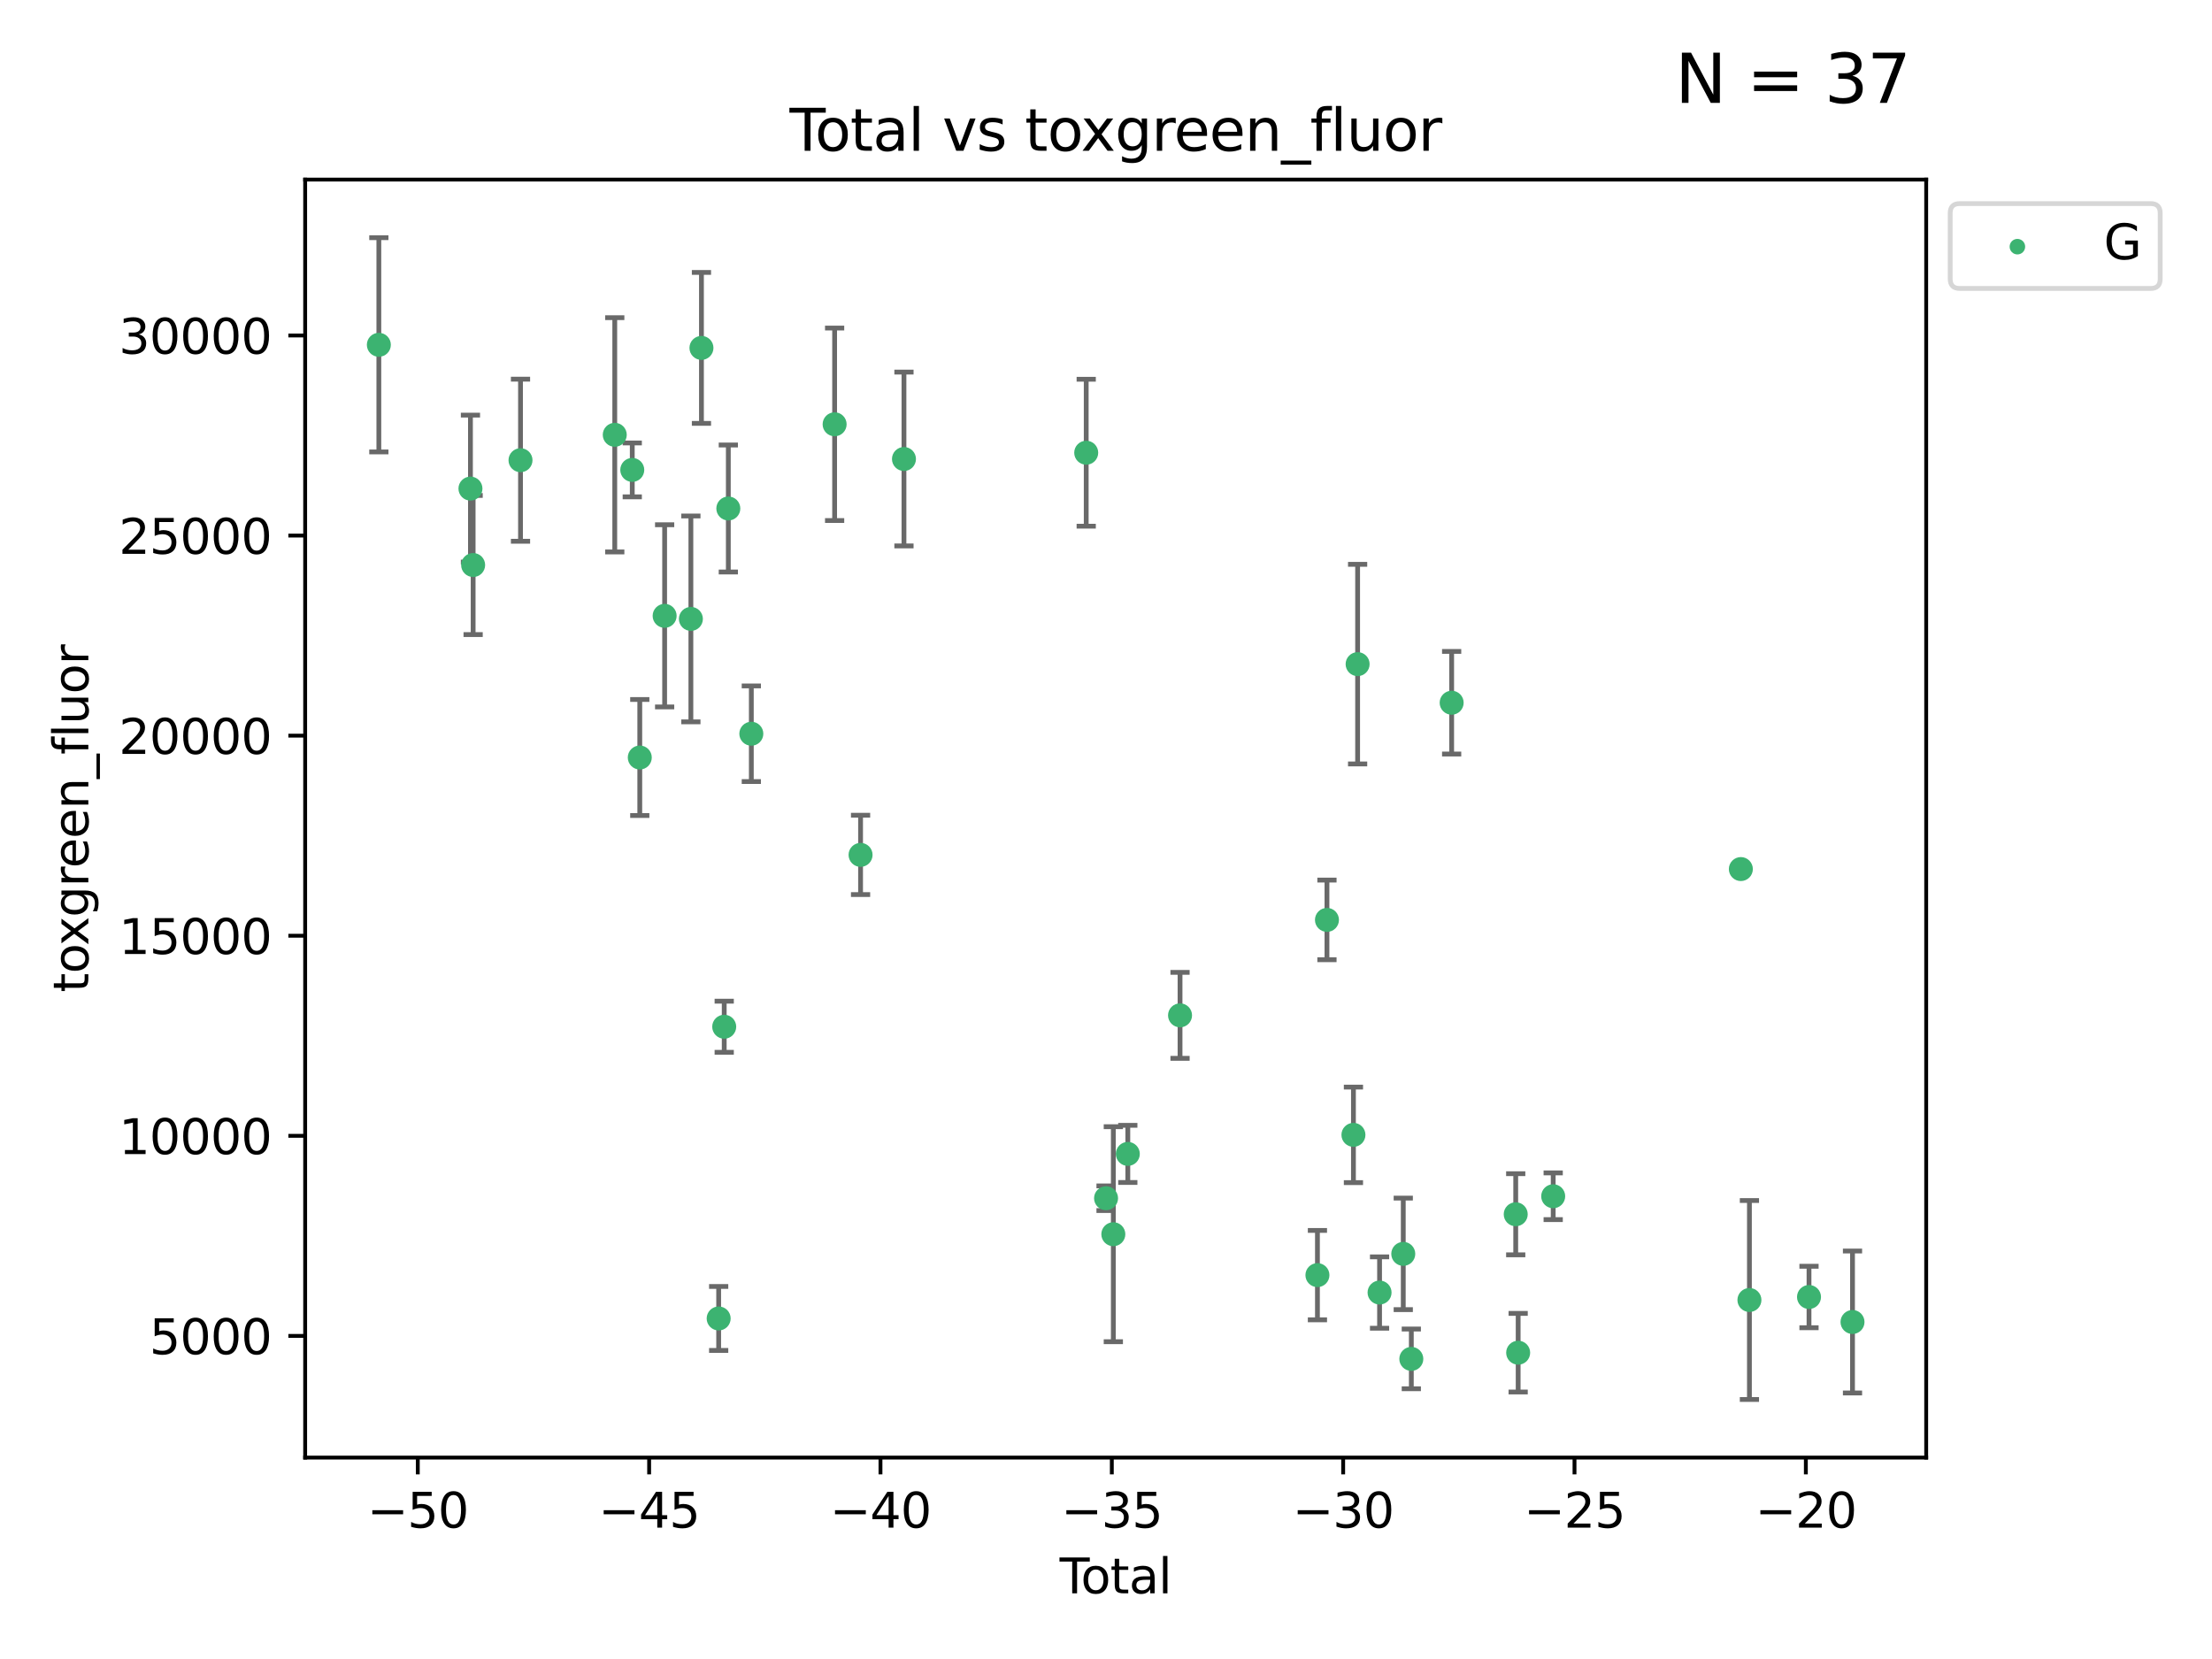 <?xml version="1.0" encoding="utf-8" standalone="no"?>
<!DOCTYPE svg PUBLIC "-//W3C//DTD SVG 1.1//EN"
  "http://www.w3.org/Graphics/SVG/1.1/DTD/svg11.dtd">
<svg xmlns:xlink="http://www.w3.org/1999/xlink" width="460.8pt" height="345.6pt" viewBox="0 0 460.8 345.6" xmlns="http://www.w3.org/2000/svg" version="1.1">
 <defs>
  <style type="text/css">*{stroke-linejoin: round; stroke-linecap: butt}</style>
 </defs>
 <g id="figure_1">
  <g id="patch_1">
   <path d="M 0 345.6 
L 460.8 345.6 
L 460.8 0 
L 0 0 
z
" style="fill: #ffffff"/>
  </g>
  <g id="axes_1">
   <g id="patch_2">
    <path d="M 63.571 303.64 
L 401.26 303.64 
L 401.26 37.411 
L 63.571 37.411 
z
" style="fill: #ffffff"/>
   </g>
   <g id="PathCollection_1">
    <defs>
     <path id="md90b725417" d="M 0 1.118 
C 0.297 1.118 0.581 1 0.791 0.791 
C 1 0.581 1.118 0.297 1.118 0 
C 1.118 -0.297 1 -0.581 0.791 -0.791 
C 0.581 -1 0.297 -1.118 0 -1.118 
C -0.297 -1.118 -0.581 -1 -0.791 -0.791 
C -1 -0.581 -1.118 -0.297 -1.118 0 
C -1.118 0.297 -1 0.581 -0.791 0.791 
C -0.581 1 -0.297 1.118 0 1.118 
z
" style="stroke: #3cb371"/>
    </defs>
    <g clip-path="url(#p15b646e41d)">
     <use xlink:href="#md90b725417" x="78.921" y="71.829" style="fill: #3cb371; stroke: #3cb371"/>
     <use xlink:href="#md90b725417" x="98.004" y="101.783" style="fill: #3cb371; stroke: #3cb371"/>
     <use xlink:href="#md90b725417" x="98.563" y="117.705" style="fill: #3cb371; stroke: #3cb371"/>
     <use xlink:href="#md90b725417" x="108.431" y="95.87" style="fill: #3cb371; stroke: #3cb371"/>
     <use xlink:href="#md90b725417" x="128.066" y="90.578" style="fill: #3cb371; stroke: #3cb371"/>
     <use xlink:href="#md90b725417" x="131.712" y="97.889" style="fill: #3cb371; stroke: #3cb371"/>
     <use xlink:href="#md90b725417" x="133.278" y="157.804" style="fill: #3cb371; stroke: #3cb371"/>
     <use xlink:href="#md90b725417" x="138.456" y="128.29" style="fill: #3cb371; stroke: #3cb371"/>
     <use xlink:href="#md90b725417" x="143.924" y="128.929" style="fill: #3cb371; stroke: #3cb371"/>
     <use xlink:href="#md90b725417" x="146.125" y="72.475" style="fill: #3cb371; stroke: #3cb371"/>
     <use xlink:href="#md90b725417" x="149.711" y="274.66" style="fill: #3cb371; stroke: #3cb371"/>
     <use xlink:href="#md90b725417" x="150.867" y="213.887" style="fill: #3cb371; stroke: #3cb371"/>
     <use xlink:href="#md90b725417" x="151.723" y="105.928" style="fill: #3cb371; stroke: #3cb371"/>
     <use xlink:href="#md90b725417" x="156.514" y="152.848" style="fill: #3cb371; stroke: #3cb371"/>
     <use xlink:href="#md90b725417" x="173.867" y="88.387" style="fill: #3cb371; stroke: #3cb371"/>
     <use xlink:href="#md90b725417" x="179.272" y="178.087" style="fill: #3cb371; stroke: #3cb371"/>
     <use xlink:href="#md90b725417" x="188.312" y="95.619" style="fill: #3cb371; stroke: #3cb371"/>
     <use xlink:href="#md90b725417" x="226.279" y="94.31" style="fill: #3cb371; stroke: #3cb371"/>
     <use xlink:href="#md90b725417" x="230.412" y="249.612" style="fill: #3cb371; stroke: #3cb371"/>
     <use xlink:href="#md90b725417" x="231.927" y="257.109" style="fill: #3cb371; stroke: #3cb371"/>
     <use xlink:href="#md90b725417" x="234.944" y="240.379" style="fill: #3cb371; stroke: #3cb371"/>
     <use xlink:href="#md90b725417" x="245.824" y="211.515" style="fill: #3cb371; stroke: #3cb371"/>
     <use xlink:href="#md90b725417" x="274.445" y="265.63" style="fill: #3cb371; stroke: #3cb371"/>
     <use xlink:href="#md90b725417" x="276.429" y="191.631" style="fill: #3cb371; stroke: #3cb371"/>
     <use xlink:href="#md90b725417" x="281.946" y="236.411" style="fill: #3cb371; stroke: #3cb371"/>
     <use xlink:href="#md90b725417" x="282.817" y="138.35" style="fill: #3cb371; stroke: #3cb371"/>
     <use xlink:href="#md90b725417" x="287.388" y="269.261" style="fill: #3cb371; stroke: #3cb371"/>
     <use xlink:href="#md90b725417" x="292.326" y="261.204" style="fill: #3cb371; stroke: #3cb371"/>
     <use xlink:href="#md90b725417" x="294.003" y="283.083" style="fill: #3cb371; stroke: #3cb371"/>
     <use xlink:href="#md90b725417" x="302.406" y="146.392" style="fill: #3cb371; stroke: #3cb371"/>
     <use xlink:href="#md90b725417" x="315.753" y="252.953" style="fill: #3cb371; stroke: #3cb371"/>
     <use xlink:href="#md90b725417" x="316.261" y="281.793" style="fill: #3cb371; stroke: #3cb371"/>
     <use xlink:href="#md90b725417" x="323.559" y="249.2" style="fill: #3cb371; stroke: #3cb371"/>
     <use xlink:href="#md90b725417" x="362.651" y="181.043" style="fill: #3cb371; stroke: #3cb371"/>
     <use xlink:href="#md90b725417" x="364.437" y="270.814" style="fill: #3cb371; stroke: #3cb371"/>
     <use xlink:href="#md90b725417" x="376.849" y="270.188" style="fill: #3cb371; stroke: #3cb371"/>
     <use xlink:href="#md90b725417" x="385.911" y="275.395" style="fill: #3cb371; stroke: #3cb371"/>
    </g>
   </g>
   <g id="matplotlib.axis_1">
    <g id="xtick_1">
     <g id="line2d_1">
      <defs>
       <path id="m08d23691b0" d="M 0 0 
L 0 3.5 
" style="stroke: #000000; stroke-width: 0.8"/>
      </defs>
      <g>
       <use xlink:href="#m08d23691b0" x="87.033" y="303.64" style="stroke: #000000; stroke-width: 0.8"/>
      </g>
     </g>
     <g id="text_1">
      <!-- −50 -->
      <g transform="translate(76.48 318.238)scale(0.1 -0.1)">
       <defs>
        <path id="DejaVuSans-2212" d="M 678 2272 
L 4684 2272 
L 4684 1741 
L 678 1741 
L 678 2272 
z
" transform="scale(0.016)"/>
        <path id="DejaVuSans-35" d="M 691 4666 
L 3169 4666 
L 3169 4134 
L 1269 4134 
L 1269 2991 
Q 1406 3038 1543 3061 
Q 1681 3084 1819 3084 
Q 2600 3084 3056 2656 
Q 3513 2228 3513 1497 
Q 3513 744 3044 326 
Q 2575 -91 1722 -91 
Q 1428 -91 1123 -41 
Q 819 9 494 109 
L 494 744 
Q 775 591 1075 516 
Q 1375 441 1709 441 
Q 2250 441 2565 725 
Q 2881 1009 2881 1497 
Q 2881 1984 2565 2268 
Q 2250 2553 1709 2553 
Q 1456 2553 1204 2497 
Q 953 2441 691 2322 
L 691 4666 
z
" transform="scale(0.016)"/>
        <path id="DejaVuSans-30" d="M 2034 4250 
Q 1547 4250 1301 3770 
Q 1056 3291 1056 2328 
Q 1056 1369 1301 889 
Q 1547 409 2034 409 
Q 2525 409 2770 889 
Q 3016 1369 3016 2328 
Q 3016 3291 2770 3770 
Q 2525 4250 2034 4250 
z
M 2034 4750 
Q 2819 4750 3233 4129 
Q 3647 3509 3647 2328 
Q 3647 1150 3233 529 
Q 2819 -91 2034 -91 
Q 1250 -91 836 529 
Q 422 1150 422 2328 
Q 422 3509 836 4129 
Q 1250 4750 2034 4750 
z
" transform="scale(0.016)"/>
       </defs>
       <use xlink:href="#DejaVuSans-2212"/>
       <use xlink:href="#DejaVuSans-35" x="83.789"/>
       <use xlink:href="#DejaVuSans-30" x="147.412"/>
      </g>
     </g>
    </g>
    <g id="xtick_2">
     <g id="line2d_2">
      <g>
       <use xlink:href="#m08d23691b0" x="135.226" y="303.64" style="stroke: #000000; stroke-width: 0.8"/>
      </g>
     </g>
     <g id="text_2">
      <!-- −45 -->
      <g transform="translate(124.673 318.238)scale(0.1 -0.1)">
       <defs>
        <path id="DejaVuSans-34" d="M 2419 4116 
L 825 1625 
L 2419 1625 
L 2419 4116 
z
M 2253 4666 
L 3047 4666 
L 3047 1625 
L 3713 1625 
L 3713 1100 
L 3047 1100 
L 3047 0 
L 2419 0 
L 2419 1100 
L 313 1100 
L 313 1709 
L 2253 4666 
z
" transform="scale(0.016)"/>
       </defs>
       <use xlink:href="#DejaVuSans-2212"/>
       <use xlink:href="#DejaVuSans-34" x="83.789"/>
       <use xlink:href="#DejaVuSans-35" x="147.412"/>
      </g>
     </g>
    </g>
    <g id="xtick_3">
     <g id="line2d_3">
      <g>
       <use xlink:href="#m08d23691b0" x="183.419" y="303.64" style="stroke: #000000; stroke-width: 0.8"/>
      </g>
     </g>
     <g id="text_3">
      <!-- −40 -->
      <g transform="translate(172.866 318.238)scale(0.1 -0.1)">
       <use xlink:href="#DejaVuSans-2212"/>
       <use xlink:href="#DejaVuSans-34" x="83.789"/>
       <use xlink:href="#DejaVuSans-30" x="147.412"/>
      </g>
     </g>
    </g>
    <g id="xtick_4">
     <g id="line2d_4">
      <g>
       <use xlink:href="#m08d23691b0" x="231.612" y="303.64" style="stroke: #000000; stroke-width: 0.8"/>
      </g>
     </g>
     <g id="text_4">
      <!-- −35 -->
      <g transform="translate(221.059 318.238)scale(0.1 -0.1)">
       <defs>
        <path id="DejaVuSans-33" d="M 2597 2516 
Q 3050 2419 3304 2112 
Q 3559 1806 3559 1356 
Q 3559 666 3084 287 
Q 2609 -91 1734 -91 
Q 1441 -91 1130 -33 
Q 819 25 488 141 
L 488 750 
Q 750 597 1062 519 
Q 1375 441 1716 441 
Q 2309 441 2620 675 
Q 2931 909 2931 1356 
Q 2931 1769 2642 2001 
Q 2353 2234 1838 2234 
L 1294 2234 
L 1294 2753 
L 1863 2753 
Q 2328 2753 2575 2939 
Q 2822 3125 2822 3475 
Q 2822 3834 2567 4026 
Q 2313 4219 1838 4219 
Q 1578 4219 1281 4162 
Q 984 4106 628 3988 
L 628 4550 
Q 988 4650 1302 4700 
Q 1616 4750 1894 4750 
Q 2613 4750 3031 4423 
Q 3450 4097 3450 3541 
Q 3450 3153 3228 2886 
Q 3006 2619 2597 2516 
z
" transform="scale(0.016)"/>
       </defs>
       <use xlink:href="#DejaVuSans-2212"/>
       <use xlink:href="#DejaVuSans-33" x="83.789"/>
       <use xlink:href="#DejaVuSans-35" x="147.412"/>
      </g>
     </g>
    </g>
    <g id="xtick_5">
     <g id="line2d_5">
      <g>
       <use xlink:href="#m08d23691b0" x="279.805" y="303.64" style="stroke: #000000; stroke-width: 0.8"/>
      </g>
     </g>
     <g id="text_5">
      <!-- −30 -->
      <g transform="translate(269.252 318.238)scale(0.1 -0.1)">
       <use xlink:href="#DejaVuSans-2212"/>
       <use xlink:href="#DejaVuSans-33" x="83.789"/>
       <use xlink:href="#DejaVuSans-30" x="147.412"/>
      </g>
     </g>
    </g>
    <g id="xtick_6">
     <g id="line2d_6">
      <g>
       <use xlink:href="#m08d23691b0" x="327.998" y="303.64" style="stroke: #000000; stroke-width: 0.8"/>
      </g>
     </g>
     <g id="text_6">
      <!-- −25 -->
      <g transform="translate(317.446 318.238)scale(0.1 -0.1)">
       <defs>
        <path id="DejaVuSans-32" d="M 1228 531 
L 3431 531 
L 3431 0 
L 469 0 
L 469 531 
Q 828 903 1448 1529 
Q 2069 2156 2228 2338 
Q 2531 2678 2651 2914 
Q 2772 3150 2772 3378 
Q 2772 3750 2511 3984 
Q 2250 4219 1831 4219 
Q 1534 4219 1204 4116 
Q 875 4013 500 3803 
L 500 4441 
Q 881 4594 1212 4672 
Q 1544 4750 1819 4750 
Q 2544 4750 2975 4387 
Q 3406 4025 3406 3419 
Q 3406 3131 3298 2873 
Q 3191 2616 2906 2266 
Q 2828 2175 2409 1742 
Q 1991 1309 1228 531 
z
" transform="scale(0.016)"/>
       </defs>
       <use xlink:href="#DejaVuSans-2212"/>
       <use xlink:href="#DejaVuSans-32" x="83.789"/>
       <use xlink:href="#DejaVuSans-35" x="147.412"/>
      </g>
     </g>
    </g>
    <g id="xtick_7">
     <g id="line2d_7">
      <g>
       <use xlink:href="#m08d23691b0" x="376.191" y="303.64" style="stroke: #000000; stroke-width: 0.8"/>
      </g>
     </g>
     <g id="text_7">
      <!-- −20 -->
      <g transform="translate(365.639 318.238)scale(0.1 -0.1)">
       <use xlink:href="#DejaVuSans-2212"/>
       <use xlink:href="#DejaVuSans-32" x="83.789"/>
       <use xlink:href="#DejaVuSans-30" x="147.412"/>
      </g>
     </g>
    </g>
    <g id="text_8">
     <!-- Total -->
     <g transform="translate(220.739 331.917)scale(0.1 -0.1)">
      <defs>
       <path id="DejaVuSans-54" d="M -19 4666 
L 3928 4666 
L 3928 4134 
L 2272 4134 
L 2272 0 
L 1638 0 
L 1638 4134 
L -19 4134 
L -19 4666 
z
" transform="scale(0.016)"/>
       <path id="DejaVuSans-6f" d="M 1959 3097 
Q 1497 3097 1228 2736 
Q 959 2375 959 1747 
Q 959 1119 1226 758 
Q 1494 397 1959 397 
Q 2419 397 2687 759 
Q 2956 1122 2956 1747 
Q 2956 2369 2687 2733 
Q 2419 3097 1959 3097 
z
M 1959 3584 
Q 2709 3584 3137 3096 
Q 3566 2609 3566 1747 
Q 3566 888 3137 398 
Q 2709 -91 1959 -91 
Q 1206 -91 779 398 
Q 353 888 353 1747 
Q 353 2609 779 3096 
Q 1206 3584 1959 3584 
z
" transform="scale(0.016)"/>
       <path id="DejaVuSans-74" d="M 1172 4494 
L 1172 3500 
L 2356 3500 
L 2356 3053 
L 1172 3053 
L 1172 1153 
Q 1172 725 1289 603 
Q 1406 481 1766 481 
L 2356 481 
L 2356 0 
L 1766 0 
Q 1100 0 847 248 
Q 594 497 594 1153 
L 594 3053 
L 172 3053 
L 172 3500 
L 594 3500 
L 594 4494 
L 1172 4494 
z
" transform="scale(0.016)"/>
       <path id="DejaVuSans-61" d="M 2194 1759 
Q 1497 1759 1228 1600 
Q 959 1441 959 1056 
Q 959 750 1161 570 
Q 1363 391 1709 391 
Q 2188 391 2477 730 
Q 2766 1069 2766 1631 
L 2766 1759 
L 2194 1759 
z
M 3341 1997 
L 3341 0 
L 2766 0 
L 2766 531 
Q 2569 213 2275 61 
Q 1981 -91 1556 -91 
Q 1019 -91 701 211 
Q 384 513 384 1019 
Q 384 1609 779 1909 
Q 1175 2209 1959 2209 
L 2766 2209 
L 2766 2266 
Q 2766 2663 2505 2880 
Q 2244 3097 1772 3097 
Q 1472 3097 1187 3025 
Q 903 2953 641 2809 
L 641 3341 
Q 956 3463 1253 3523 
Q 1550 3584 1831 3584 
Q 2591 3584 2966 3190 
Q 3341 2797 3341 1997 
z
" transform="scale(0.016)"/>
       <path id="DejaVuSans-6c" d="M 603 4863 
L 1178 4863 
L 1178 0 
L 603 0 
L 603 4863 
z
" transform="scale(0.016)"/>
      </defs>
      <use xlink:href="#DejaVuSans-54"/>
      <use xlink:href="#DejaVuSans-6f" x="44.084"/>
      <use xlink:href="#DejaVuSans-74" x="105.266"/>
      <use xlink:href="#DejaVuSans-61" x="144.475"/>
      <use xlink:href="#DejaVuSans-6c" x="205.754"/>
     </g>
    </g>
   </g>
   <g id="matplotlib.axis_2">
    <g id="ytick_1">
     <g id="line2d_8">
      <defs>
       <path id="m16938f0955" d="M 0 0 
L -3.5 0 
" style="stroke: #000000; stroke-width: 0.8"/>
      </defs>
      <g>
       <use xlink:href="#m16938f0955" x="63.571" y="278.294" style="stroke: #000000; stroke-width: 0.8"/>
      </g>
     </g>
     <g id="text_9">
      <!-- 5000 -->
      <g transform="translate(31.121 282.093)scale(0.1 -0.1)">
       <use xlink:href="#DejaVuSans-35"/>
       <use xlink:href="#DejaVuSans-30" x="63.623"/>
       <use xlink:href="#DejaVuSans-30" x="127.246"/>
       <use xlink:href="#DejaVuSans-30" x="190.869"/>
      </g>
     </g>
    </g>
    <g id="ytick_2">
     <g id="line2d_9">
      <g>
       <use xlink:href="#m16938f0955" x="63.571" y="236.612" style="stroke: #000000; stroke-width: 0.8"/>
      </g>
     </g>
     <g id="text_10">
      <!-- 10000 -->
      <g transform="translate(24.759 240.412)scale(0.1 -0.1)">
       <defs>
        <path id="DejaVuSans-31" d="M 794 531 
L 1825 531 
L 1825 4091 
L 703 3866 
L 703 4441 
L 1819 4666 
L 2450 4666 
L 2450 531 
L 3481 531 
L 3481 0 
L 794 0 
L 794 531 
z
" transform="scale(0.016)"/>
       </defs>
       <use xlink:href="#DejaVuSans-31"/>
       <use xlink:href="#DejaVuSans-30" x="63.623"/>
       <use xlink:href="#DejaVuSans-30" x="127.246"/>
       <use xlink:href="#DejaVuSans-30" x="190.869"/>
       <use xlink:href="#DejaVuSans-30" x="254.492"/>
      </g>
     </g>
    </g>
    <g id="ytick_3">
     <g id="line2d_10">
      <g>
       <use xlink:href="#m16938f0955" x="63.571" y="194.931" style="stroke: #000000; stroke-width: 0.8"/>
      </g>
     </g>
     <g id="text_11">
      <!-- 15000 -->
      <g transform="translate(24.759 198.73)scale(0.1 -0.1)">
       <use xlink:href="#DejaVuSans-31"/>
       <use xlink:href="#DejaVuSans-35" x="63.623"/>
       <use xlink:href="#DejaVuSans-30" x="127.246"/>
       <use xlink:href="#DejaVuSans-30" x="190.869"/>
       <use xlink:href="#DejaVuSans-30" x="254.492"/>
      </g>
     </g>
    </g>
    <g id="ytick_4">
     <g id="line2d_11">
      <g>
       <use xlink:href="#m16938f0955" x="63.571" y="153.249" style="stroke: #000000; stroke-width: 0.8"/>
      </g>
     </g>
     <g id="text_12">
      <!-- 20000 -->
      <g transform="translate(24.759 157.048)scale(0.1 -0.1)">
       <use xlink:href="#DejaVuSans-32"/>
       <use xlink:href="#DejaVuSans-30" x="63.623"/>
       <use xlink:href="#DejaVuSans-30" x="127.246"/>
       <use xlink:href="#DejaVuSans-30" x="190.869"/>
       <use xlink:href="#DejaVuSans-30" x="254.492"/>
      </g>
     </g>
    </g>
    <g id="ytick_5">
     <g id="line2d_12">
      <g>
       <use xlink:href="#m16938f0955" x="63.571" y="111.567" style="stroke: #000000; stroke-width: 0.8"/>
      </g>
     </g>
     <g id="text_13">
      <!-- 25000 -->
      <g transform="translate(24.759 115.367)scale(0.1 -0.1)">
       <use xlink:href="#DejaVuSans-32"/>
       <use xlink:href="#DejaVuSans-35" x="63.623"/>
       <use xlink:href="#DejaVuSans-30" x="127.246"/>
       <use xlink:href="#DejaVuSans-30" x="190.869"/>
       <use xlink:href="#DejaVuSans-30" x="254.492"/>
      </g>
     </g>
    </g>
    <g id="ytick_6">
     <g id="line2d_13">
      <g>
       <use xlink:href="#m16938f0955" x="63.571" y="69.886" style="stroke: #000000; stroke-width: 0.8"/>
      </g>
     </g>
     <g id="text_14">
      <!-- 30000 -->
      <g transform="translate(24.759 73.685)scale(0.1 -0.1)">
       <use xlink:href="#DejaVuSans-33"/>
       <use xlink:href="#DejaVuSans-30" x="63.623"/>
       <use xlink:href="#DejaVuSans-30" x="127.246"/>
       <use xlink:href="#DejaVuSans-30" x="190.869"/>
       <use xlink:href="#DejaVuSans-30" x="254.492"/>
      </g>
     </g>
    </g>
    <g id="text_15">
     <!-- toxgreen_fluor -->
     <g transform="translate(18.401 206.72)rotate(-90)scale(0.1 -0.1)">
      <defs>
       <path id="DejaVuSans-78" d="M 3513 3500 
L 2247 1797 
L 3578 0 
L 2900 0 
L 1881 1375 
L 863 0 
L 184 0 
L 1544 1831 
L 300 3500 
L 978 3500 
L 1906 2253 
L 2834 3500 
L 3513 3500 
z
" transform="scale(0.016)"/>
       <path id="DejaVuSans-67" d="M 2906 1791 
Q 2906 2416 2648 2759 
Q 2391 3103 1925 3103 
Q 1463 3103 1205 2759 
Q 947 2416 947 1791 
Q 947 1169 1205 825 
Q 1463 481 1925 481 
Q 2391 481 2648 825 
Q 2906 1169 2906 1791 
z
M 3481 434 
Q 3481 -459 3084 -895 
Q 2688 -1331 1869 -1331 
Q 1566 -1331 1297 -1286 
Q 1028 -1241 775 -1147 
L 775 -588 
Q 1028 -725 1275 -790 
Q 1522 -856 1778 -856 
Q 2344 -856 2625 -561 
Q 2906 -266 2906 331 
L 2906 616 
Q 2728 306 2450 153 
Q 2172 0 1784 0 
Q 1141 0 747 490 
Q 353 981 353 1791 
Q 353 2603 747 3093 
Q 1141 3584 1784 3584 
Q 2172 3584 2450 3431 
Q 2728 3278 2906 2969 
L 2906 3500 
L 3481 3500 
L 3481 434 
z
" transform="scale(0.016)"/>
       <path id="DejaVuSans-72" d="M 2631 2963 
Q 2534 3019 2420 3045 
Q 2306 3072 2169 3072 
Q 1681 3072 1420 2755 
Q 1159 2438 1159 1844 
L 1159 0 
L 581 0 
L 581 3500 
L 1159 3500 
L 1159 2956 
Q 1341 3275 1631 3429 
Q 1922 3584 2338 3584 
Q 2397 3584 2469 3576 
Q 2541 3569 2628 3553 
L 2631 2963 
z
" transform="scale(0.016)"/>
       <path id="DejaVuSans-65" d="M 3597 1894 
L 3597 1613 
L 953 1613 
Q 991 1019 1311 708 
Q 1631 397 2203 397 
Q 2534 397 2845 478 
Q 3156 559 3463 722 
L 3463 178 
Q 3153 47 2828 -22 
Q 2503 -91 2169 -91 
Q 1331 -91 842 396 
Q 353 884 353 1716 
Q 353 2575 817 3079 
Q 1281 3584 2069 3584 
Q 2775 3584 3186 3129 
Q 3597 2675 3597 1894 
z
M 3022 2063 
Q 3016 2534 2758 2815 
Q 2500 3097 2075 3097 
Q 1594 3097 1305 2825 
Q 1016 2553 972 2059 
L 3022 2063 
z
" transform="scale(0.016)"/>
       <path id="DejaVuSans-6e" d="M 3513 2113 
L 3513 0 
L 2938 0 
L 2938 2094 
Q 2938 2591 2744 2837 
Q 2550 3084 2163 3084 
Q 1697 3084 1428 2787 
Q 1159 2491 1159 1978 
L 1159 0 
L 581 0 
L 581 3500 
L 1159 3500 
L 1159 2956 
Q 1366 3272 1645 3428 
Q 1925 3584 2291 3584 
Q 2894 3584 3203 3211 
Q 3513 2838 3513 2113 
z
" transform="scale(0.016)"/>
       <path id="DejaVuSans-5f" d="M 3263 -1063 
L 3263 -1509 
L -63 -1509 
L -63 -1063 
L 3263 -1063 
z
" transform="scale(0.016)"/>
       <path id="DejaVuSans-66" d="M 2375 4863 
L 2375 4384 
L 1825 4384 
Q 1516 4384 1395 4259 
Q 1275 4134 1275 3809 
L 1275 3500 
L 2222 3500 
L 2222 3053 
L 1275 3053 
L 1275 0 
L 697 0 
L 697 3053 
L 147 3053 
L 147 3500 
L 697 3500 
L 697 3744 
Q 697 4328 969 4595 
Q 1241 4863 1831 4863 
L 2375 4863 
z
" transform="scale(0.016)"/>
       <path id="DejaVuSans-75" d="M 544 1381 
L 544 3500 
L 1119 3500 
L 1119 1403 
Q 1119 906 1312 657 
Q 1506 409 1894 409 
Q 2359 409 2629 706 
Q 2900 1003 2900 1516 
L 2900 3500 
L 3475 3500 
L 3475 0 
L 2900 0 
L 2900 538 
Q 2691 219 2414 64 
Q 2138 -91 1772 -91 
Q 1169 -91 856 284 
Q 544 659 544 1381 
z
M 1991 3584 
L 1991 3584 
z
" transform="scale(0.016)"/>
      </defs>
      <use xlink:href="#DejaVuSans-74"/>
      <use xlink:href="#DejaVuSans-6f" x="39.209"/>
      <use xlink:href="#DejaVuSans-78" x="97.266"/>
      <use xlink:href="#DejaVuSans-67" x="156.445"/>
      <use xlink:href="#DejaVuSans-72" x="219.922"/>
      <use xlink:href="#DejaVuSans-65" x="258.785"/>
      <use xlink:href="#DejaVuSans-65" x="320.309"/>
      <use xlink:href="#DejaVuSans-6e" x="381.832"/>
      <use xlink:href="#DejaVuSans-5f" x="445.211"/>
      <use xlink:href="#DejaVuSans-66" x="495.211"/>
      <use xlink:href="#DejaVuSans-6c" x="530.416"/>
      <use xlink:href="#DejaVuSans-75" x="558.199"/>
      <use xlink:href="#DejaVuSans-6f" x="621.578"/>
      <use xlink:href="#DejaVuSans-72" x="682.76"/>
     </g>
    </g>
   </g>
   <g id="LineCollection_1">
    <path d="M 78.921 94.146 
L 78.921 49.513 
" clip-path="url(#p15b646e41d)" style="fill: none; stroke: #696969"/>
    <path d="M 98.004 117.09 
L 98.004 86.476 
" clip-path="url(#p15b646e41d)" style="fill: none; stroke: #696969"/>
    <path d="M 98.563 132.193 
L 98.563 103.217 
" clip-path="url(#p15b646e41d)" style="fill: none; stroke: #696969"/>
    <path d="M 108.431 112.753 
L 108.431 78.987 
" clip-path="url(#p15b646e41d)" style="fill: none; stroke: #696969"/>
    <path d="M 128.066 114.978 
L 128.066 66.177 
" clip-path="url(#p15b646e41d)" style="fill: none; stroke: #696969"/>
    <path d="M 131.712 103.502 
L 131.712 92.276 
" clip-path="url(#p15b646e41d)" style="fill: none; stroke: #696969"/>
    <path d="M 133.278 169.888 
L 133.278 145.72 
" clip-path="url(#p15b646e41d)" style="fill: none; stroke: #696969"/>
    <path d="M 138.456 147.266 
L 138.456 109.315 
" clip-path="url(#p15b646e41d)" style="fill: none; stroke: #696969"/>
    <path d="M 143.924 150.371 
L 143.924 107.487 
" clip-path="url(#p15b646e41d)" style="fill: none; stroke: #696969"/>
    <path d="M 146.125 88.198 
L 146.125 56.753 
" clip-path="url(#p15b646e41d)" style="fill: none; stroke: #696969"/>
    <path d="M 149.711 281.323 
L 149.711 267.998 
" clip-path="url(#p15b646e41d)" style="fill: none; stroke: #696969"/>
    <path d="M 150.867 219.21 
L 150.867 208.565 
" clip-path="url(#p15b646e41d)" style="fill: none; stroke: #696969"/>
    <path d="M 151.723 119.158 
L 151.723 92.699 
" clip-path="url(#p15b646e41d)" style="fill: none; stroke: #696969"/>
    <path d="M 156.514 162.808 
L 156.514 142.888 
" clip-path="url(#p15b646e41d)" style="fill: none; stroke: #696969"/>
    <path d="M 173.867 108.436 
L 173.867 68.338 
" clip-path="url(#p15b646e41d)" style="fill: none; stroke: #696969"/>
    <path d="M 179.272 186.35 
L 179.272 169.825 
" clip-path="url(#p15b646e41d)" style="fill: none; stroke: #696969"/>
    <path d="M 188.312 113.725 
L 188.312 77.513 
" clip-path="url(#p15b646e41d)" style="fill: none; stroke: #696969"/>
    <path d="M 226.279 109.615 
L 226.279 79.005 
" clip-path="url(#p15b646e41d)" style="fill: none; stroke: #696969"/>
    <path d="M 230.412 252.18 
L 230.412 247.044 
" clip-path="url(#p15b646e41d)" style="fill: none; stroke: #696969"/>
    <path d="M 231.927 279.504 
L 231.927 234.714 
" clip-path="url(#p15b646e41d)" style="fill: none; stroke: #696969"/>
    <path d="M 234.944 246.33 
L 234.944 234.428 
" clip-path="url(#p15b646e41d)" style="fill: none; stroke: #696969"/>
    <path d="M 245.824 220.472 
L 245.824 202.558 
" clip-path="url(#p15b646e41d)" style="fill: none; stroke: #696969"/>
    <path d="M 274.445 274.942 
L 274.445 256.319 
" clip-path="url(#p15b646e41d)" style="fill: none; stroke: #696969"/>
    <path d="M 276.429 199.924 
L 276.429 183.337 
" clip-path="url(#p15b646e41d)" style="fill: none; stroke: #696969"/>
    <path d="M 281.946 246.36 
L 281.946 226.463 
" clip-path="url(#p15b646e41d)" style="fill: none; stroke: #696969"/>
    <path d="M 282.817 159.143 
L 282.817 117.557 
" clip-path="url(#p15b646e41d)" style="fill: none; stroke: #696969"/>
    <path d="M 287.388 276.693 
L 287.388 261.829 
" clip-path="url(#p15b646e41d)" style="fill: none; stroke: #696969"/>
    <path d="M 292.326 272.817 
L 292.326 249.591 
" clip-path="url(#p15b646e41d)" style="fill: none; stroke: #696969"/>
    <path d="M 294.003 289.306 
L 294.003 276.861 
" clip-path="url(#p15b646e41d)" style="fill: none; stroke: #696969"/>
    <path d="M 302.406 157.078 
L 302.406 135.706 
" clip-path="url(#p15b646e41d)" style="fill: none; stroke: #696969"/>
    <path d="M 315.753 261.404 
L 315.753 244.502 
" clip-path="url(#p15b646e41d)" style="fill: none; stroke: #696969"/>
    <path d="M 316.261 289.981 
L 316.261 273.606 
" clip-path="url(#p15b646e41d)" style="fill: none; stroke: #696969"/>
    <path d="M 323.559 254.065 
L 323.559 244.335 
" clip-path="url(#p15b646e41d)" style="fill: none; stroke: #696969"/>
    <path d="M 362.651 181.82 
L 362.651 180.266 
" clip-path="url(#p15b646e41d)" style="fill: none; stroke: #696969"/>
    <path d="M 364.437 291.539 
L 364.437 250.089 
" clip-path="url(#p15b646e41d)" style="fill: none; stroke: #696969"/>
    <path d="M 376.849 276.589 
L 376.849 263.787 
" clip-path="url(#p15b646e41d)" style="fill: none; stroke: #696969"/>
    <path d="M 385.911 290.181 
L 385.911 260.61 
" clip-path="url(#p15b646e41d)" style="fill: none; stroke: #696969"/>
   </g>
   <g id="line2d_14">
    <defs>
     <path id="m03ca1f31f7" d="M 2 0 
L -2 -0 
" style="stroke: #696969"/>
    </defs>
    <g clip-path="url(#p15b646e41d)">
     <use xlink:href="#m03ca1f31f7" x="78.921" y="94.146" style="fill: #696969; stroke: #696969"/>
     <use xlink:href="#m03ca1f31f7" x="98.004" y="117.09" style="fill: #696969; stroke: #696969"/>
     <use xlink:href="#m03ca1f31f7" x="98.563" y="132.193" style="fill: #696969; stroke: #696969"/>
     <use xlink:href="#m03ca1f31f7" x="108.431" y="112.753" style="fill: #696969; stroke: #696969"/>
     <use xlink:href="#m03ca1f31f7" x="128.066" y="114.978" style="fill: #696969; stroke: #696969"/>
     <use xlink:href="#m03ca1f31f7" x="131.712" y="103.502" style="fill: #696969; stroke: #696969"/>
     <use xlink:href="#m03ca1f31f7" x="133.278" y="169.888" style="fill: #696969; stroke: #696969"/>
     <use xlink:href="#m03ca1f31f7" x="138.456" y="147.266" style="fill: #696969; stroke: #696969"/>
     <use xlink:href="#m03ca1f31f7" x="143.924" y="150.371" style="fill: #696969; stroke: #696969"/>
     <use xlink:href="#m03ca1f31f7" x="146.125" y="88.198" style="fill: #696969; stroke: #696969"/>
     <use xlink:href="#m03ca1f31f7" x="149.711" y="281.323" style="fill: #696969; stroke: #696969"/>
     <use xlink:href="#m03ca1f31f7" x="150.867" y="219.21" style="fill: #696969; stroke: #696969"/>
     <use xlink:href="#m03ca1f31f7" x="151.723" y="119.158" style="fill: #696969; stroke: #696969"/>
     <use xlink:href="#m03ca1f31f7" x="156.514" y="162.808" style="fill: #696969; stroke: #696969"/>
     <use xlink:href="#m03ca1f31f7" x="173.867" y="108.436" style="fill: #696969; stroke: #696969"/>
     <use xlink:href="#m03ca1f31f7" x="179.272" y="186.35" style="fill: #696969; stroke: #696969"/>
     <use xlink:href="#m03ca1f31f7" x="188.312" y="113.725" style="fill: #696969; stroke: #696969"/>
     <use xlink:href="#m03ca1f31f7" x="226.279" y="109.615" style="fill: #696969; stroke: #696969"/>
     <use xlink:href="#m03ca1f31f7" x="230.412" y="252.18" style="fill: #696969; stroke: #696969"/>
     <use xlink:href="#m03ca1f31f7" x="231.927" y="279.504" style="fill: #696969; stroke: #696969"/>
     <use xlink:href="#m03ca1f31f7" x="234.944" y="246.33" style="fill: #696969; stroke: #696969"/>
     <use xlink:href="#m03ca1f31f7" x="245.824" y="220.472" style="fill: #696969; stroke: #696969"/>
     <use xlink:href="#m03ca1f31f7" x="274.445" y="274.942" style="fill: #696969; stroke: #696969"/>
     <use xlink:href="#m03ca1f31f7" x="276.429" y="199.924" style="fill: #696969; stroke: #696969"/>
     <use xlink:href="#m03ca1f31f7" x="281.946" y="246.36" style="fill: #696969; stroke: #696969"/>
     <use xlink:href="#m03ca1f31f7" x="282.817" y="159.143" style="fill: #696969; stroke: #696969"/>
     <use xlink:href="#m03ca1f31f7" x="287.388" y="276.693" style="fill: #696969; stroke: #696969"/>
     <use xlink:href="#m03ca1f31f7" x="292.326" y="272.817" style="fill: #696969; stroke: #696969"/>
     <use xlink:href="#m03ca1f31f7" x="294.003" y="289.306" style="fill: #696969; stroke: #696969"/>
     <use xlink:href="#m03ca1f31f7" x="302.406" y="157.078" style="fill: #696969; stroke: #696969"/>
     <use xlink:href="#m03ca1f31f7" x="315.753" y="261.404" style="fill: #696969; stroke: #696969"/>
     <use xlink:href="#m03ca1f31f7" x="316.261" y="289.981" style="fill: #696969; stroke: #696969"/>
     <use xlink:href="#m03ca1f31f7" x="323.559" y="254.065" style="fill: #696969; stroke: #696969"/>
     <use xlink:href="#m03ca1f31f7" x="362.651" y="181.82" style="fill: #696969; stroke: #696969"/>
     <use xlink:href="#m03ca1f31f7" x="364.437" y="291.539" style="fill: #696969; stroke: #696969"/>
     <use xlink:href="#m03ca1f31f7" x="376.849" y="276.589" style="fill: #696969; stroke: #696969"/>
     <use xlink:href="#m03ca1f31f7" x="385.911" y="290.181" style="fill: #696969; stroke: #696969"/>
    </g>
   </g>
   <g id="line2d_15">
    <g clip-path="url(#p15b646e41d)">
     <use xlink:href="#m03ca1f31f7" x="78.921" y="49.513" style="fill: #696969; stroke: #696969"/>
     <use xlink:href="#m03ca1f31f7" x="98.004" y="86.476" style="fill: #696969; stroke: #696969"/>
     <use xlink:href="#m03ca1f31f7" x="98.563" y="103.217" style="fill: #696969; stroke: #696969"/>
     <use xlink:href="#m03ca1f31f7" x="108.431" y="78.987" style="fill: #696969; stroke: #696969"/>
     <use xlink:href="#m03ca1f31f7" x="128.066" y="66.177" style="fill: #696969; stroke: #696969"/>
     <use xlink:href="#m03ca1f31f7" x="131.712" y="92.276" style="fill: #696969; stroke: #696969"/>
     <use xlink:href="#m03ca1f31f7" x="133.278" y="145.72" style="fill: #696969; stroke: #696969"/>
     <use xlink:href="#m03ca1f31f7" x="138.456" y="109.315" style="fill: #696969; stroke: #696969"/>
     <use xlink:href="#m03ca1f31f7" x="143.924" y="107.487" style="fill: #696969; stroke: #696969"/>
     <use xlink:href="#m03ca1f31f7" x="146.125" y="56.753" style="fill: #696969; stroke: #696969"/>
     <use xlink:href="#m03ca1f31f7" x="149.711" y="267.998" style="fill: #696969; stroke: #696969"/>
     <use xlink:href="#m03ca1f31f7" x="150.867" y="208.565" style="fill: #696969; stroke: #696969"/>
     <use xlink:href="#m03ca1f31f7" x="151.723" y="92.699" style="fill: #696969; stroke: #696969"/>
     <use xlink:href="#m03ca1f31f7" x="156.514" y="142.888" style="fill: #696969; stroke: #696969"/>
     <use xlink:href="#m03ca1f31f7" x="173.867" y="68.338" style="fill: #696969; stroke: #696969"/>
     <use xlink:href="#m03ca1f31f7" x="179.272" y="169.825" style="fill: #696969; stroke: #696969"/>
     <use xlink:href="#m03ca1f31f7" x="188.312" y="77.513" style="fill: #696969; stroke: #696969"/>
     <use xlink:href="#m03ca1f31f7" x="226.279" y="79.005" style="fill: #696969; stroke: #696969"/>
     <use xlink:href="#m03ca1f31f7" x="230.412" y="247.044" style="fill: #696969; stroke: #696969"/>
     <use xlink:href="#m03ca1f31f7" x="231.927" y="234.714" style="fill: #696969; stroke: #696969"/>
     <use xlink:href="#m03ca1f31f7" x="234.944" y="234.428" style="fill: #696969; stroke: #696969"/>
     <use xlink:href="#m03ca1f31f7" x="245.824" y="202.558" style="fill: #696969; stroke: #696969"/>
     <use xlink:href="#m03ca1f31f7" x="274.445" y="256.319" style="fill: #696969; stroke: #696969"/>
     <use xlink:href="#m03ca1f31f7" x="276.429" y="183.337" style="fill: #696969; stroke: #696969"/>
     <use xlink:href="#m03ca1f31f7" x="281.946" y="226.463" style="fill: #696969; stroke: #696969"/>
     <use xlink:href="#m03ca1f31f7" x="282.817" y="117.557" style="fill: #696969; stroke: #696969"/>
     <use xlink:href="#m03ca1f31f7" x="287.388" y="261.829" style="fill: #696969; stroke: #696969"/>
     <use xlink:href="#m03ca1f31f7" x="292.326" y="249.591" style="fill: #696969; stroke: #696969"/>
     <use xlink:href="#m03ca1f31f7" x="294.003" y="276.861" style="fill: #696969; stroke: #696969"/>
     <use xlink:href="#m03ca1f31f7" x="302.406" y="135.706" style="fill: #696969; stroke: #696969"/>
     <use xlink:href="#m03ca1f31f7" x="315.753" y="244.502" style="fill: #696969; stroke: #696969"/>
     <use xlink:href="#m03ca1f31f7" x="316.261" y="273.606" style="fill: #696969; stroke: #696969"/>
     <use xlink:href="#m03ca1f31f7" x="323.559" y="244.335" style="fill: #696969; stroke: #696969"/>
     <use xlink:href="#m03ca1f31f7" x="362.651" y="180.266" style="fill: #696969; stroke: #696969"/>
     <use xlink:href="#m03ca1f31f7" x="364.437" y="250.089" style="fill: #696969; stroke: #696969"/>
     <use xlink:href="#m03ca1f31f7" x="376.849" y="263.787" style="fill: #696969; stroke: #696969"/>
     <use xlink:href="#m03ca1f31f7" x="385.911" y="260.61" style="fill: #696969; stroke: #696969"/>
    </g>
   </g>
   <g id="line2d_16">
    <defs>
     <path id="m060988f9f9" d="M 0 2 
C 0.53 2 1.039 1.789 1.414 1.414 
C 1.789 1.039 2 0.53 2 0 
C 2 -0.53 1.789 -1.039 1.414 -1.414 
C 1.039 -1.789 0.53 -2 0 -2 
C -0.53 -2 -1.039 -1.789 -1.414 -1.414 
C -1.789 -1.039 -2 -0.53 -2 0 
C -2 0.53 -1.789 1.039 -1.414 1.414 
C -1.039 1.789 -0.53 2 0 2 
z
" style="stroke: #3cb371"/>
    </defs>
    <g clip-path="url(#p15b646e41d)">
     <use xlink:href="#m060988f9f9" x="78.921" y="71.829" style="fill: #3cb371; stroke: #3cb371"/>
     <use xlink:href="#m060988f9f9" x="98.004" y="101.783" style="fill: #3cb371; stroke: #3cb371"/>
     <use xlink:href="#m060988f9f9" x="98.563" y="117.705" style="fill: #3cb371; stroke: #3cb371"/>
     <use xlink:href="#m060988f9f9" x="108.431" y="95.87" style="fill: #3cb371; stroke: #3cb371"/>
     <use xlink:href="#m060988f9f9" x="128.066" y="90.578" style="fill: #3cb371; stroke: #3cb371"/>
     <use xlink:href="#m060988f9f9" x="131.712" y="97.889" style="fill: #3cb371; stroke: #3cb371"/>
     <use xlink:href="#m060988f9f9" x="133.278" y="157.804" style="fill: #3cb371; stroke: #3cb371"/>
     <use xlink:href="#m060988f9f9" x="138.456" y="128.29" style="fill: #3cb371; stroke: #3cb371"/>
     <use xlink:href="#m060988f9f9" x="143.924" y="128.929" style="fill: #3cb371; stroke: #3cb371"/>
     <use xlink:href="#m060988f9f9" x="146.125" y="72.475" style="fill: #3cb371; stroke: #3cb371"/>
     <use xlink:href="#m060988f9f9" x="149.711" y="274.66" style="fill: #3cb371; stroke: #3cb371"/>
     <use xlink:href="#m060988f9f9" x="150.867" y="213.887" style="fill: #3cb371; stroke: #3cb371"/>
     <use xlink:href="#m060988f9f9" x="151.723" y="105.928" style="fill: #3cb371; stroke: #3cb371"/>
     <use xlink:href="#m060988f9f9" x="156.514" y="152.848" style="fill: #3cb371; stroke: #3cb371"/>
     <use xlink:href="#m060988f9f9" x="173.867" y="88.387" style="fill: #3cb371; stroke: #3cb371"/>
     <use xlink:href="#m060988f9f9" x="179.272" y="178.087" style="fill: #3cb371; stroke: #3cb371"/>
     <use xlink:href="#m060988f9f9" x="188.312" y="95.619" style="fill: #3cb371; stroke: #3cb371"/>
     <use xlink:href="#m060988f9f9" x="226.279" y="94.31" style="fill: #3cb371; stroke: #3cb371"/>
     <use xlink:href="#m060988f9f9" x="230.412" y="249.612" style="fill: #3cb371; stroke: #3cb371"/>
     <use xlink:href="#m060988f9f9" x="231.927" y="257.109" style="fill: #3cb371; stroke: #3cb371"/>
     <use xlink:href="#m060988f9f9" x="234.944" y="240.379" style="fill: #3cb371; stroke: #3cb371"/>
     <use xlink:href="#m060988f9f9" x="245.824" y="211.515" style="fill: #3cb371; stroke: #3cb371"/>
     <use xlink:href="#m060988f9f9" x="274.445" y="265.63" style="fill: #3cb371; stroke: #3cb371"/>
     <use xlink:href="#m060988f9f9" x="276.429" y="191.631" style="fill: #3cb371; stroke: #3cb371"/>
     <use xlink:href="#m060988f9f9" x="281.946" y="236.411" style="fill: #3cb371; stroke: #3cb371"/>
     <use xlink:href="#m060988f9f9" x="282.817" y="138.35" style="fill: #3cb371; stroke: #3cb371"/>
     <use xlink:href="#m060988f9f9" x="287.388" y="269.261" style="fill: #3cb371; stroke: #3cb371"/>
     <use xlink:href="#m060988f9f9" x="292.326" y="261.204" style="fill: #3cb371; stroke: #3cb371"/>
     <use xlink:href="#m060988f9f9" x="294.003" y="283.083" style="fill: #3cb371; stroke: #3cb371"/>
     <use xlink:href="#m060988f9f9" x="302.406" y="146.392" style="fill: #3cb371; stroke: #3cb371"/>
     <use xlink:href="#m060988f9f9" x="315.753" y="252.953" style="fill: #3cb371; stroke: #3cb371"/>
     <use xlink:href="#m060988f9f9" x="316.261" y="281.793" style="fill: #3cb371; stroke: #3cb371"/>
     <use xlink:href="#m060988f9f9" x="323.559" y="249.2" style="fill: #3cb371; stroke: #3cb371"/>
     <use xlink:href="#m060988f9f9" x="362.651" y="181.043" style="fill: #3cb371; stroke: #3cb371"/>
     <use xlink:href="#m060988f9f9" x="364.437" y="270.814" style="fill: #3cb371; stroke: #3cb371"/>
     <use xlink:href="#m060988f9f9" x="376.849" y="270.188" style="fill: #3cb371; stroke: #3cb371"/>
     <use xlink:href="#m060988f9f9" x="385.911" y="275.395" style="fill: #3cb371; stroke: #3cb371"/>
    </g>
   </g>
   <g id="patch_3">
    <path d="M 63.571 303.64 
L 63.571 37.411 
" style="fill: none; stroke: #000000; stroke-width: 0.8; stroke-linejoin: miter; stroke-linecap: square"/>
   </g>
   <g id="patch_4">
    <path d="M 401.26 303.64 
L 401.26 37.411 
" style="fill: none; stroke: #000000; stroke-width: 0.8; stroke-linejoin: miter; stroke-linecap: square"/>
   </g>
   <g id="patch_5">
    <path d="M 63.571 303.64 
L 401.26 303.64 
" style="fill: none; stroke: #000000; stroke-width: 0.8; stroke-linejoin: miter; stroke-linecap: square"/>
   </g>
   <g id="patch_6">
    <path d="M 63.571 37.411 
L 401.26 37.411 
" style="fill: none; stroke: #000000; stroke-width: 0.8; stroke-linejoin: miter; stroke-linecap: square"/>
   </g>
   <g id="text_16">
    <!-- N = 37 -->
    <g transform="translate(348.964 21.426)scale(0.14 -0.14)">
     <defs>
      <path id="DejaVuSans-4e" d="M 628 4666 
L 1478 4666 
L 3547 763 
L 3547 4666 
L 4159 4666 
L 4159 0 
L 3309 0 
L 1241 3903 
L 1241 0 
L 628 0 
L 628 4666 
z
" transform="scale(0.016)"/>
      <path id="DejaVuSans-20" transform="scale(0.016)"/>
      <path id="DejaVuSans-3d" d="M 678 2906 
L 4684 2906 
L 4684 2381 
L 678 2381 
L 678 2906 
z
M 678 1631 
L 4684 1631 
L 4684 1100 
L 678 1100 
L 678 1631 
z
" transform="scale(0.016)"/>
      <path id="DejaVuSans-37" d="M 525 4666 
L 3525 4666 
L 3525 4397 
L 1831 0 
L 1172 0 
L 2766 4134 
L 525 4134 
L 525 4666 
z
" transform="scale(0.016)"/>
     </defs>
     <use xlink:href="#DejaVuSans-4e"/>
     <use xlink:href="#DejaVuSans-20" x="74.805"/>
     <use xlink:href="#DejaVuSans-3d" x="106.592"/>
     <use xlink:href="#DejaVuSans-20" x="190.381"/>
     <use xlink:href="#DejaVuSans-33" x="222.168"/>
     <use xlink:href="#DejaVuSans-37" x="285.791"/>
    </g>
   </g>
   <g id="text_17">
    <!-- Total vs toxgreen_fluor -->
    <g transform="translate(164.48 31.411)scale(0.12 -0.12)">
     <defs>
      <path id="DejaVuSans-76" d="M 191 3500 
L 800 3500 
L 1894 563 
L 2988 3500 
L 3597 3500 
L 2284 0 
L 1503 0 
L 191 3500 
z
" transform="scale(0.016)"/>
      <path id="DejaVuSans-73" d="M 2834 3397 
L 2834 2853 
Q 2591 2978 2328 3040 
Q 2066 3103 1784 3103 
Q 1356 3103 1142 2972 
Q 928 2841 928 2578 
Q 928 2378 1081 2264 
Q 1234 2150 1697 2047 
L 1894 2003 
Q 2506 1872 2764 1633 
Q 3022 1394 3022 966 
Q 3022 478 2636 193 
Q 2250 -91 1575 -91 
Q 1294 -91 989 -36 
Q 684 19 347 128 
L 347 722 
Q 666 556 975 473 
Q 1284 391 1588 391 
Q 1994 391 2212 530 
Q 2431 669 2431 922 
Q 2431 1156 2273 1281 
Q 2116 1406 1581 1522 
L 1381 1569 
Q 847 1681 609 1914 
Q 372 2147 372 2553 
Q 372 3047 722 3315 
Q 1072 3584 1716 3584 
Q 2034 3584 2315 3537 
Q 2597 3491 2834 3397 
z
" transform="scale(0.016)"/>
     </defs>
     <use xlink:href="#DejaVuSans-54"/>
     <use xlink:href="#DejaVuSans-6f" x="44.084"/>
     <use xlink:href="#DejaVuSans-74" x="105.266"/>
     <use xlink:href="#DejaVuSans-61" x="144.475"/>
     <use xlink:href="#DejaVuSans-6c" x="205.754"/>
     <use xlink:href="#DejaVuSans-20" x="233.537"/>
     <use xlink:href="#DejaVuSans-76" x="265.324"/>
     <use xlink:href="#DejaVuSans-73" x="324.504"/>
     <use xlink:href="#DejaVuSans-20" x="376.604"/>
     <use xlink:href="#DejaVuSans-74" x="408.391"/>
     <use xlink:href="#DejaVuSans-6f" x="447.6"/>
     <use xlink:href="#DejaVuSans-78" x="505.656"/>
     <use xlink:href="#DejaVuSans-67" x="564.836"/>
     <use xlink:href="#DejaVuSans-72" x="628.312"/>
     <use xlink:href="#DejaVuSans-65" x="667.176"/>
     <use xlink:href="#DejaVuSans-65" x="728.699"/>
     <use xlink:href="#DejaVuSans-6e" x="790.223"/>
     <use xlink:href="#DejaVuSans-5f" x="853.602"/>
     <use xlink:href="#DejaVuSans-66" x="903.602"/>
     <use xlink:href="#DejaVuSans-6c" x="938.807"/>
     <use xlink:href="#DejaVuSans-75" x="966.59"/>
     <use xlink:href="#DejaVuSans-6f" x="1029.969"/>
     <use xlink:href="#DejaVuSans-72" x="1091.15"/>
    </g>
   </g>
   <g id="legend_1">
    <g id="patch_7">
     <path d="M 408.26 60.089 
L 448.008 60.089 
Q 450.008 60.089 450.008 58.089 
L 450.008 44.411 
Q 450.008 42.411 448.008 42.411 
L 408.26 42.411 
Q 406.26 42.411 406.26 44.411 
L 406.26 58.089 
Q 406.26 60.089 408.26 60.089 
z
" style="fill: #ffffff; opacity: 0.8; stroke: #cccccc; stroke-linejoin: miter"/>
    </g>
    <g id="PathCollection_2">
     <g>
      <use xlink:href="#md90b725417" x="420.26" y="51.385" style="fill: #3cb371; stroke: #3cb371"/>
     </g>
    </g>
    <g id="text_18">
     <!-- G -->
     <g transform="translate(438.26 54.01)scale(0.1 -0.1)">
      <defs>
       <path id="DejaVuSans-47" d="M 3809 666 
L 3809 1919 
L 2778 1919 
L 2778 2438 
L 4434 2438 
L 4434 434 
Q 4069 175 3628 42 
Q 3188 -91 2688 -91 
Q 1594 -91 976 548 
Q 359 1188 359 2328 
Q 359 3472 976 4111 
Q 1594 4750 2688 4750 
Q 3144 4750 3555 4637 
Q 3966 4525 4313 4306 
L 4313 3634 
Q 3963 3931 3569 4081 
Q 3175 4231 2741 4231 
Q 1884 4231 1454 3753 
Q 1025 3275 1025 2328 
Q 1025 1384 1454 906 
Q 1884 428 2741 428 
Q 3075 428 3337 486 
Q 3600 544 3809 666 
z
" transform="scale(0.016)"/>
      </defs>
      <use xlink:href="#DejaVuSans-47"/>
     </g>
    </g>
   </g>
  </g>
 </g>
 <defs>
  <clipPath id="p15b646e41d">
   <rect x="63.571" y="37.411" width="337.689" height="266.229"/>
  </clipPath>
 </defs>
</svg>
